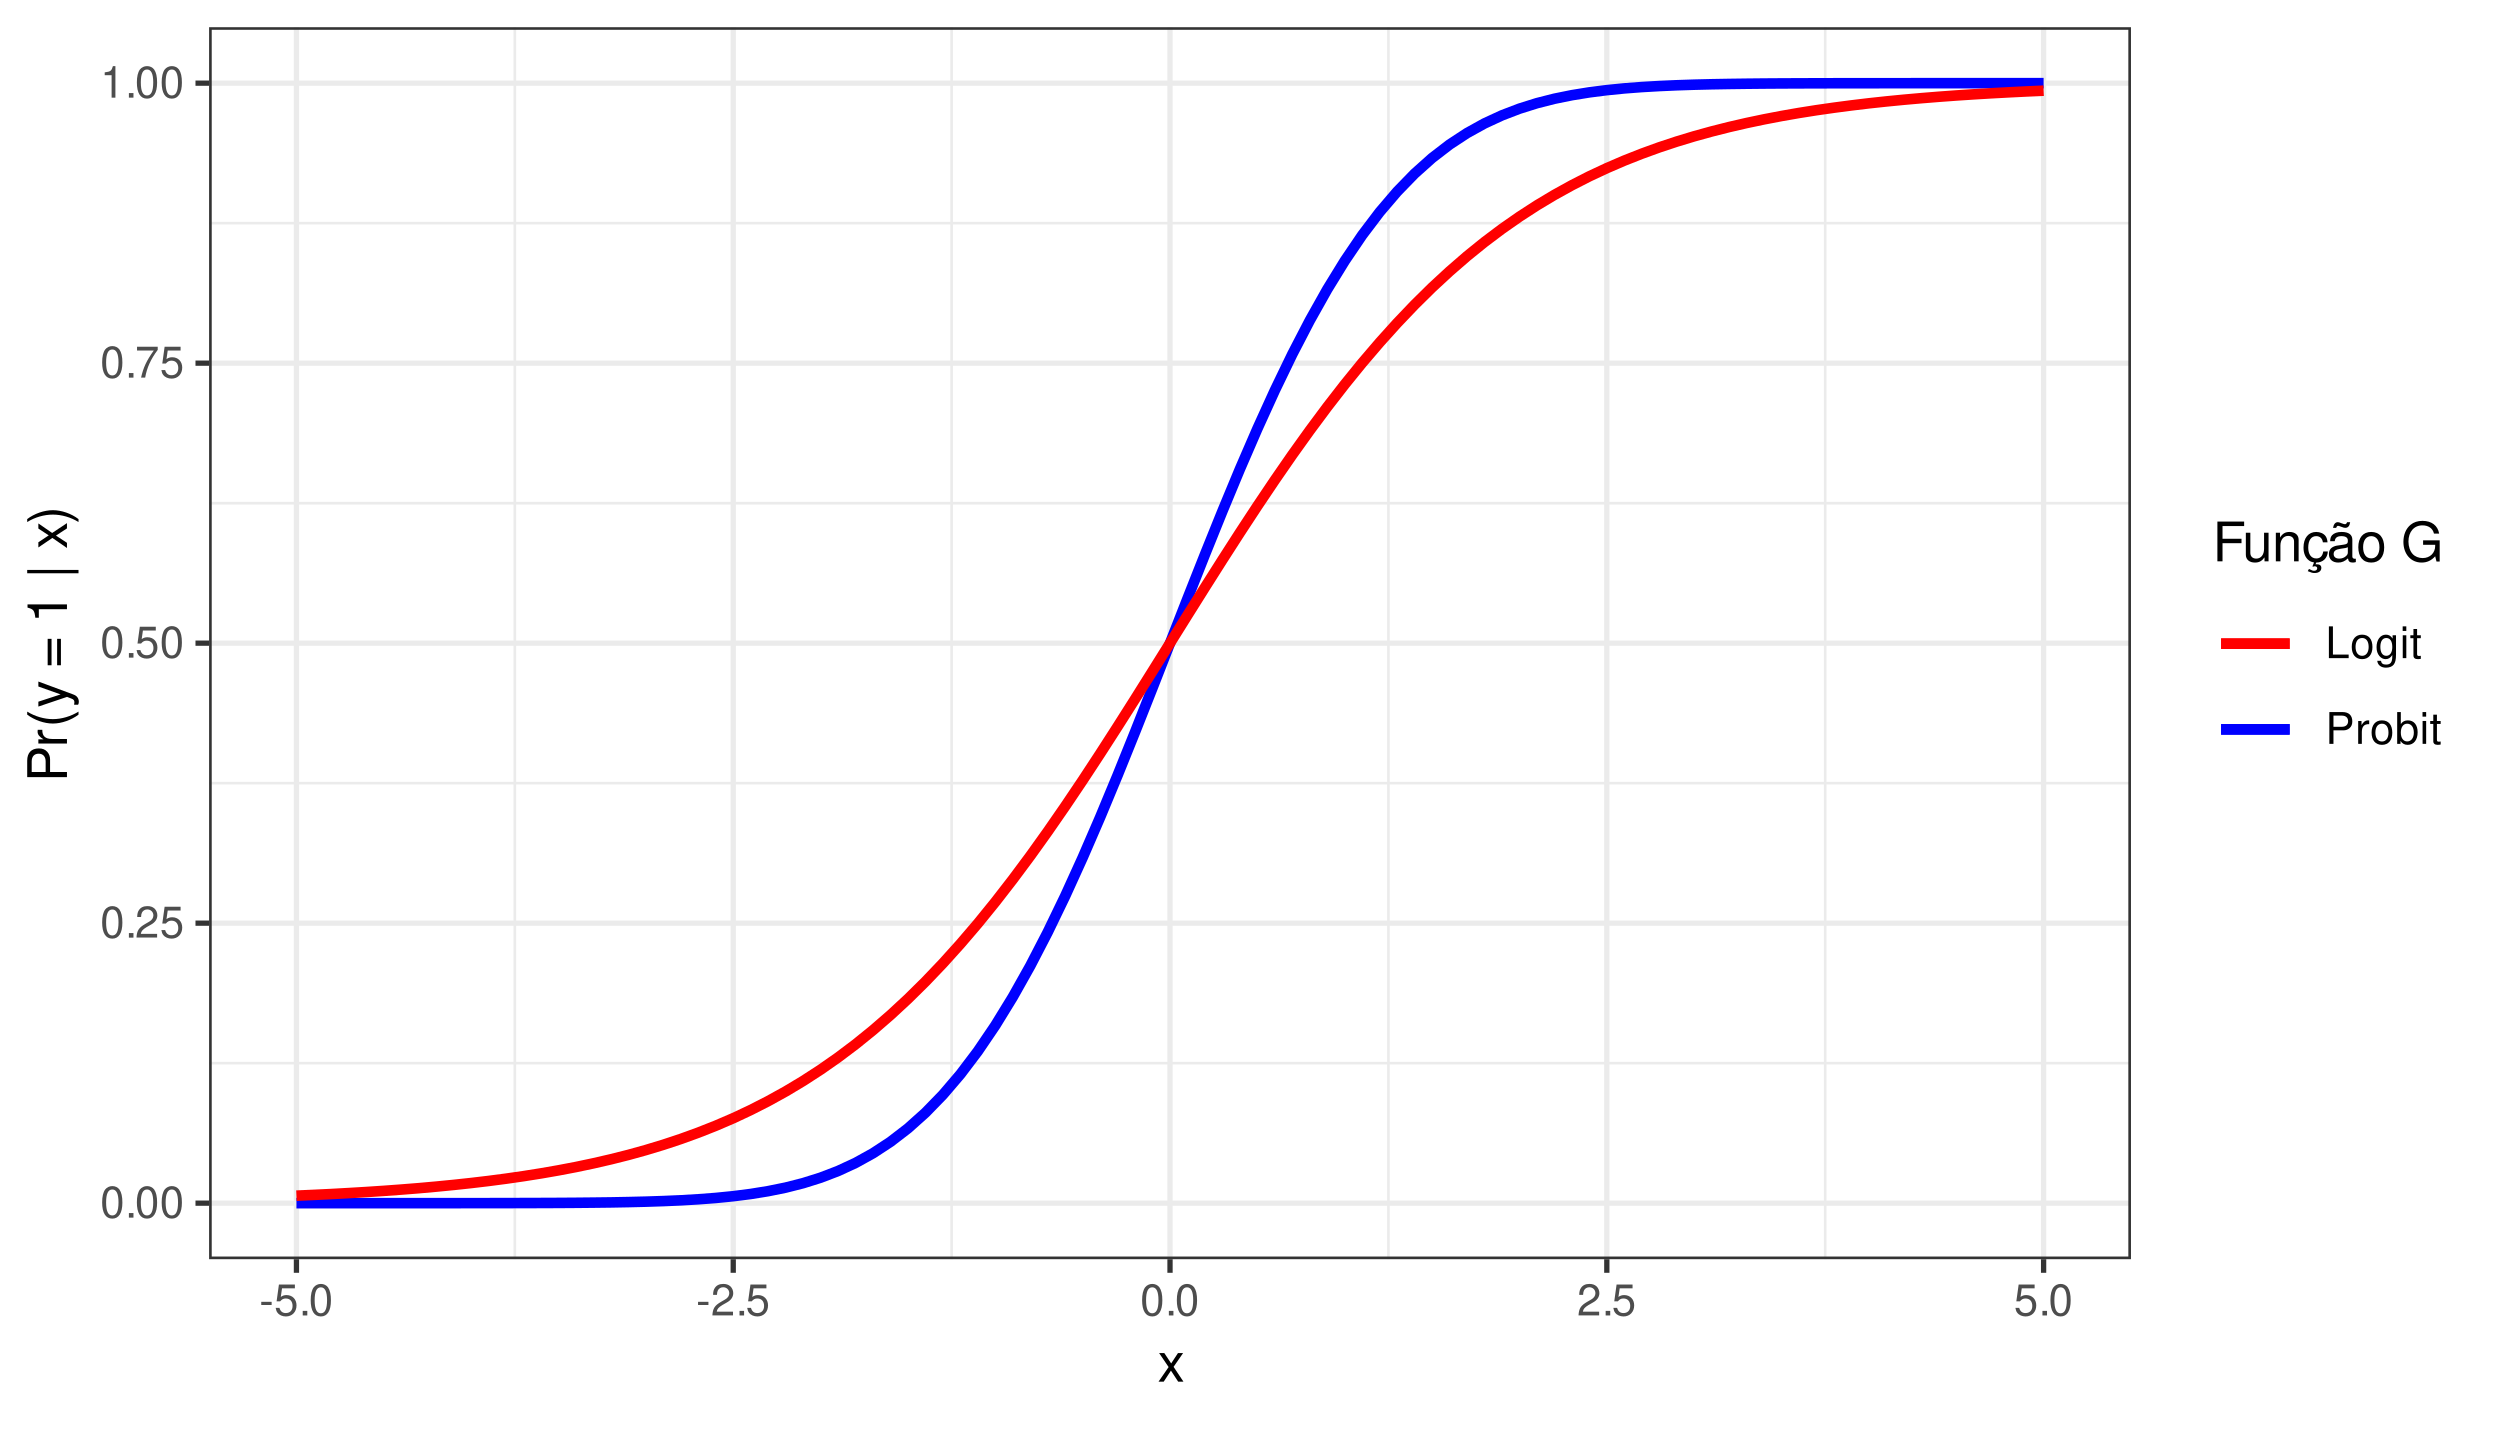 <?xml version="1.0" encoding="UTF-8"?>
<svg xmlns="http://www.w3.org/2000/svg" xmlns:xlink="http://www.w3.org/1999/xlink" width="504pt" height="288pt" viewBox="0 0 504 288" version="1.1">
<defs>
<g>
<symbol overflow="visible" id="glyph0-0">
<path style="stroke:none;" d=""/>
</symbol>
<symbol overflow="visible" id="glyph0-1">
<path style="stroke:none;" d="M 2.422 -6.359 C 1.844 -6.359 1.312 -6.094 0.984 -5.672 C 0.578 -5.109 0.375 -4.25 0.375 -3.078 C 0.375 -0.938 1.078 0.203 2.422 0.203 C 3.734 0.203 4.453 -0.938 4.453 -3.031 C 4.453 -4.25 4.266 -5.078 3.859 -5.672 C 3.531 -6.109 3.016 -6.359 2.422 -6.359 Z M 2.422 -5.672 C 3.25 -5.672 3.672 -4.828 3.672 -3.094 C 3.672 -1.281 3.266 -0.438 2.406 -0.438 C 1.578 -0.438 1.172 -1.312 1.172 -3.062 C 1.172 -4.828 1.578 -5.672 2.422 -5.672 Z M 2.422 -5.672 "/>
</symbol>
<symbol overflow="visible" id="glyph0-2">
<path style="stroke:none;" d="M 1.688 -0.922 L 0.766 -0.922 L 0.766 0 L 1.688 0 Z M 1.688 -0.922 "/>
</symbol>
<symbol overflow="visible" id="glyph0-3">
<path style="stroke:none;" d="M 4.453 -0.766 L 1.172 -0.766 C 1.25 -1.297 1.531 -1.625 2.297 -2.094 L 3.172 -2.594 C 4.047 -3.062 4.5 -3.719 4.5 -4.5 C 4.5 -5.031 4.281 -5.531 3.922 -5.875 C 3.547 -6.203 3.094 -6.359 2.5 -6.359 C 1.703 -6.359 1.125 -6.078 0.781 -5.531 C 0.547 -5.203 0.453 -4.797 0.438 -4.156 L 1.219 -4.156 C 1.234 -4.594 1.297 -4.844 1.406 -5.062 C 1.594 -5.438 2 -5.688 2.469 -5.688 C 3.172 -5.688 3.703 -5.172 3.703 -4.484 C 3.703 -3.969 3.406 -3.531 2.859 -3.219 L 2.047 -2.75 C 0.75 -2 0.375 -1.406 0.297 -0.016 L 4.453 -0.016 Z M 4.453 -0.766 "/>
</symbol>
<symbol overflow="visible" id="glyph0-4">
<path style="stroke:none;" d="M 4.188 -6.234 L 0.969 -6.234 L 0.5 -2.844 L 1.219 -2.844 C 1.578 -3.266 1.875 -3.422 2.359 -3.422 C 3.203 -3.422 3.719 -2.844 3.719 -1.922 C 3.719 -1.031 3.203 -0.484 2.359 -0.484 C 1.688 -0.484 1.266 -0.828 1.078 -1.531 L 0.312 -1.531 C 0.406 -1.016 0.5 -0.781 0.688 -0.547 C 1.031 -0.078 1.672 0.203 2.375 0.203 C 3.641 0.203 4.516 -0.719 4.516 -2.031 C 4.516 -3.266 3.688 -4.109 2.5 -4.109 C 2.062 -4.109 1.703 -4 1.344 -3.734 L 1.594 -5.469 L 4.188 -5.469 Z M 4.188 -6.234 "/>
</symbol>
<symbol overflow="visible" id="glyph0-5">
<path style="stroke:none;" d="M 4.578 -6.234 L 0.406 -6.234 L 0.406 -5.469 L 3.781 -5.469 C 2.281 -3.359 1.688 -2.047 1.219 0 L 2.047 0 C 2.391 -2 3.172 -3.719 4.578 -5.594 Z M 4.578 -6.234 "/>
</symbol>
<symbol overflow="visible" id="glyph0-6">
<path style="stroke:none;" d="M 2.281 -4.531 L 2.281 0 L 3.047 0 L 3.047 -6.359 L 2.547 -6.359 C 2.266 -5.391 2.094 -5.25 0.891 -5.094 L 0.891 -4.531 Z M 2.281 -4.531 "/>
</symbol>
<symbol overflow="visible" id="glyph0-7">
<path style="stroke:none;" d="M 2.5 -2.75 L 0.406 -2.75 L 0.406 -2.109 L 2.5 -2.109 Z M 2.5 -2.75 "/>
</symbol>
<symbol overflow="visible" id="glyph0-8">
<path style="stroke:none;" d="M 1.516 -6.406 L 0.703 -6.406 L 0.703 0 L 4.688 0 L 4.688 -0.719 L 1.516 -0.719 Z M 1.516 -6.406 "/>
</symbol>
<symbol overflow="visible" id="glyph0-9">
<path style="stroke:none;" d="M 2.391 -4.734 C 1.094 -4.734 0.312 -3.812 0.312 -2.266 C 0.312 -0.719 1.094 0.203 2.406 0.203 C 3.703 0.203 4.484 -0.719 4.484 -2.234 C 4.484 -3.828 3.734 -4.734 2.391 -4.734 Z M 2.406 -4.062 C 3.234 -4.062 3.719 -3.391 3.719 -2.25 C 3.719 -1.156 3.203 -0.469 2.406 -0.469 C 1.578 -0.469 1.078 -1.156 1.078 -2.266 C 1.078 -3.391 1.578 -4.062 2.406 -4.062 Z M 2.406 -4.062 "/>
</symbol>
<symbol overflow="visible" id="glyph0-10">
<path style="stroke:none;" d="M 3.547 -4.609 L 3.547 -3.938 C 3.188 -4.5 2.781 -4.734 2.203 -4.734 C 1.078 -4.734 0.312 -3.703 0.312 -2.219 C 0.312 -1.453 0.5 -0.891 0.891 -0.422 C 1.234 -0.016 1.672 0.203 2.141 0.203 C 2.703 0.203 3.094 -0.047 3.484 -0.625 L 3.484 -0.391 C 3.484 0.844 3.141 1.297 2.219 1.297 C 1.594 1.297 1.281 1.062 1.203 0.531 L 0.453 0.531 C 0.531 1.375 1.203 1.922 2.203 1.922 C 2.891 1.922 3.453 1.703 3.75 1.328 C 4.094 0.891 4.234 0.328 4.234 -0.75 L 4.234 -4.609 Z M 2.266 -4.062 C 3.047 -4.062 3.484 -3.406 3.484 -2.25 C 3.484 -1.125 3.031 -0.469 2.266 -0.469 C 1.516 -0.469 1.078 -1.141 1.078 -2.266 C 1.078 -3.391 1.516 -4.062 2.266 -4.062 Z M 2.266 -4.062 "/>
</symbol>
<symbol overflow="visible" id="glyph0-11">
<path style="stroke:none;" d="M 1.312 -4.609 L 0.594 -4.609 L 0.594 0 L 1.312 0 Z M 1.312 -6.406 L 0.578 -6.406 L 0.578 -5.484 L 1.312 -5.484 Z M 1.312 -6.406 "/>
</symbol>
<symbol overflow="visible" id="glyph0-12">
<path style="stroke:none;" d="M 2.234 -4.609 L 1.484 -4.609 L 1.484 -5.875 L 0.75 -5.875 L 0.75 -4.609 L 0.125 -4.609 L 0.125 -4.016 L 0.75 -4.016 L 0.75 -0.531 C 0.75 -0.047 1.062 0.203 1.641 0.203 C 1.828 0.203 1.984 0.188 2.234 0.141 L 2.234 -0.469 C 2.125 -0.453 2.031 -0.438 1.875 -0.438 C 1.562 -0.438 1.484 -0.531 1.484 -0.859 L 1.484 -4.016 L 2.234 -4.016 Z M 2.234 -4.609 "/>
</symbol>
<symbol overflow="visible" id="glyph0-13">
<path style="stroke:none;" d="M 1.625 -2.719 L 3.641 -2.719 C 4.141 -2.719 4.531 -2.875 4.875 -3.172 C 5.266 -3.531 5.422 -3.938 5.422 -4.531 C 5.422 -5.734 4.719 -6.406 3.453 -6.406 L 0.797 -6.406 L 0.797 0 L 1.625 0 Z M 1.625 -3.438 L 1.625 -5.688 L 3.328 -5.688 C 4.109 -5.688 4.578 -5.266 4.578 -4.562 C 4.578 -3.859 4.109 -3.438 3.328 -3.438 Z M 1.625 -3.438 "/>
</symbol>
<symbol overflow="visible" id="glyph0-14">
<path style="stroke:none;" d="M 0.609 -4.609 L 0.609 0 L 1.344 0 L 1.344 -2.391 C 1.359 -3.5 1.812 -4 2.828 -3.969 L 2.828 -4.719 C 2.703 -4.734 2.625 -4.734 2.547 -4.734 C 2.062 -4.734 1.703 -4.453 1.281 -3.781 L 1.281 -4.609 Z M 0.609 -4.609 "/>
</symbol>
<symbol overflow="visible" id="glyph0-15">
<path style="stroke:none;" d="M 0.469 -6.406 L 0.469 0 L 1.141 0 L 1.141 -0.594 C 1.484 -0.047 1.953 0.203 2.594 0.203 C 3.812 0.203 4.594 -0.797 4.594 -2.328 C 4.594 -3.812 3.859 -4.734 2.625 -4.734 C 2 -4.734 1.547 -4.5 1.203 -3.984 L 1.203 -6.406 Z M 2.484 -4.062 C 3.312 -4.062 3.828 -3.344 3.828 -2.25 C 3.828 -1.203 3.297 -0.484 2.484 -0.484 C 1.703 -0.484 1.203 -1.188 1.203 -2.266 C 1.203 -3.359 1.703 -4.062 2.484 -4.062 Z M 2.484 -4.062 "/>
</symbol>
<symbol overflow="visible" id="glyph1-0">
<path style="stroke:none;" d=""/>
</symbol>
<symbol overflow="visible" id="glyph1-1">
<path style="stroke:none;" d="M 3.219 -2.984 L 5.141 -5.766 L 4.109 -5.766 L 2.734 -3.672 L 1.344 -5.766 L 0.297 -5.766 L 2.219 -2.938 L 0.188 0 L 1.234 0 L 2.688 -2.219 L 4.141 0 L 5.203 0 Z M 3.219 -2.984 "/>
</symbol>
<symbol overflow="visible" id="glyph1-2">
<path style="stroke:none;" d="M 2.016 -3.656 L 5.844 -3.656 L 5.844 -4.547 L 2.016 -4.547 L 2.016 -7.109 L 6.375 -7.109 L 6.375 -8.016 L 0.984 -8.016 L 0.984 0 L 2.016 0 Z M 2.016 -3.656 "/>
</symbol>
<symbol overflow="visible" id="glyph1-3">
<path style="stroke:none;" d="M 5.297 0 L 5.297 -5.766 L 4.391 -5.766 L 4.391 -2.5 C 4.391 -1.312 3.766 -0.547 2.812 -0.547 C 2.094 -0.547 1.625 -0.984 1.625 -1.688 L 1.625 -5.766 L 0.719 -5.766 L 0.719 -1.312 C 0.719 -0.359 1.438 0.25 2.547 0.25 C 3.406 0.25 3.938 -0.047 4.484 -0.797 L 4.484 0 Z M 5.297 0 "/>
</symbol>
<symbol overflow="visible" id="glyph1-4">
<path style="stroke:none;" d="M 0.766 -5.766 L 0.766 0 L 1.688 0 L 1.688 -3.172 C 1.688 -4.359 2.312 -5.125 3.25 -5.125 C 3.984 -5.125 4.438 -4.688 4.438 -4 L 4.438 0 L 5.359 0 L 5.359 -4.359 C 5.359 -5.312 4.641 -5.922 3.531 -5.922 C 2.672 -5.922 2.125 -5.594 1.609 -4.797 L 1.609 -5.766 Z M 0.766 -5.766 "/>
</symbol>
<symbol overflow="visible" id="glyph1-5">
<path style="stroke:none;" d="M 2.906 0.25 C 4.25 0.25 5.172 -0.609 5.25 -1.984 L 4.328 -1.984 C 4.172 -1.047 3.703 -0.578 2.922 -0.578 C 1.906 -0.578 1.297 -1.406 1.297 -2.766 C 1.297 -4.219 1.891 -5.078 2.891 -5.078 C 3.656 -5.078 4.141 -4.625 4.25 -3.828 L 5.188 -3.828 C 5.141 -4.391 5.016 -4.75 4.797 -5.078 C 4.406 -5.609 3.703 -5.922 2.906 -5.922 C 1.344 -5.922 0.344 -4.703 0.344 -2.781 C 0.344 -1.609 0.734 -0.688 1.453 -0.172 C 1.75 0.047 2 0.141 2.469 0.234 L 2.141 1.016 L 2.266 1.094 C 2.391 1.016 2.469 1 2.609 1 C 2.922 1 3.109 1.156 3.109 1.406 C 3.109 1.688 2.859 1.906 2.516 1.906 C 2.234 1.906 2.031 1.844 1.547 1.578 L 1.438 1.547 L 1.203 1.984 C 1.922 2.281 2.156 2.359 2.578 2.359 C 3.422 2.359 3.938 1.953 3.938 1.328 C 3.938 0.859 3.625 0.594 3.062 0.594 C 2.969 0.594 2.906 0.594 2.766 0.609 Z M 2.906 0.25 "/>
</symbol>
<symbol overflow="visible" id="glyph1-6">
<path style="stroke:none;" d="M 5.891 -0.531 C 5.781 -0.516 5.734 -0.516 5.688 -0.516 C 5.375 -0.516 5.188 -0.688 5.188 -0.969 L 5.188 -4.359 C 5.188 -5.375 4.438 -5.922 3.031 -5.922 C 2.172 -5.922 1.5 -5.688 1.109 -5.266 C 0.844 -4.969 0.734 -4.625 0.719 -4.062 L 1.641 -4.062 C 1.719 -4.766 2.141 -5.078 2.984 -5.078 C 3.828 -5.078 4.281 -4.781 4.281 -4.219 L 4.281 -3.984 C 4.266 -3.594 4.062 -3.438 3.328 -3.344 C 2.031 -3.172 1.828 -3.141 1.469 -2.984 C 0.797 -2.703 0.469 -2.203 0.469 -1.453 C 0.469 -0.406 1.188 0.25 2.359 0.25 C 3.078 0.25 3.656 0 4.312 -0.594 C 4.375 0 4.656 0.25 5.266 0.25 C 5.453 0.25 5.578 0.234 5.891 0.156 Z M 4.281 -1.812 C 4.281 -1.5 4.188 -1.312 3.922 -1.062 C 3.547 -0.719 3.094 -0.547 2.547 -0.547 C 1.844 -0.547 1.422 -0.891 1.422 -1.469 C 1.422 -2.078 1.812 -2.391 2.812 -2.531 C 3.781 -2.656 3.969 -2.703 4.281 -2.844 Z M 4.125 -7.891 C 4.031 -7.609 3.906 -7.484 3.703 -7.484 C 3.578 -7.484 3.281 -7.562 3.016 -7.672 C 2.547 -7.859 2.469 -7.891 2.25 -7.891 C 1.766 -7.891 1.422 -7.484 1.297 -6.75 L 1.938 -6.75 C 2 -7 2.141 -7.156 2.297 -7.156 C 2.422 -7.156 2.578 -7.109 2.844 -7 C 3.469 -6.766 3.562 -6.75 3.766 -6.75 C 4.312 -6.75 4.641 -7.125 4.75 -7.891 Z M 4.125 -7.891 "/>
</symbol>
<symbol overflow="visible" id="glyph1-7">
<path style="stroke:none;" d="M 2.984 -5.922 C 1.359 -5.922 0.391 -4.781 0.391 -2.844 C 0.391 -0.891 1.359 0.25 3 0.25 C 4.625 0.25 5.609 -0.906 5.609 -2.797 C 5.609 -4.797 4.656 -5.922 2.984 -5.922 Z M 3 -5.078 C 4.031 -5.078 4.656 -4.234 4.656 -2.812 C 4.656 -1.438 4.016 -0.594 3 -0.594 C 1.984 -0.594 1.359 -1.438 1.359 -2.844 C 1.359 -4.234 1.984 -5.078 3 -5.078 Z M 3 -5.078 "/>
</symbol>
<symbol overflow="visible" id="glyph1-8">
<path style="stroke:none;" d=""/>
</symbol>
<symbol overflow="visible" id="glyph1-9">
<path style="stroke:none;" d="M 7.797 -4.234 L 4.453 -4.234 L 4.453 -3.328 L 6.891 -3.328 L 6.891 -3.109 C 6.891 -1.688 5.844 -0.656 4.375 -0.656 C 3.562 -0.656 2.828 -0.953 2.359 -1.469 C 1.828 -2.031 1.5 -2.984 1.5 -3.984 C 1.5 -5.953 2.625 -7.25 4.328 -7.25 C 5.547 -7.25 6.422 -6.625 6.641 -5.594 L 7.688 -5.594 C 7.406 -7.219 6.172 -8.156 4.328 -8.156 C 3.359 -8.156 2.562 -7.891 1.938 -7.375 C 1 -6.609 0.484 -5.375 0.484 -3.922 C 0.484 -1.469 1.984 0.25 4.156 0.25 C 5.25 0.25 6.109 -0.156 6.891 -1.016 L 7.156 0.047 L 7.797 0.047 Z M 7.797 -4.234 "/>
</symbol>
<symbol overflow="visible" id="glyph2-0">
<path style="stroke:none;" d=""/>
</symbol>
<symbol overflow="visible" id="glyph2-1">
<path style="stroke:none;" d="M -3.406 -2.031 L -3.406 -4.547 C -3.406 -5.172 -3.594 -5.672 -3.969 -6.094 C -4.406 -6.578 -4.922 -6.781 -5.672 -6.781 C -7.172 -6.781 -8.016 -5.891 -8.016 -4.312 L -8.016 -1 L 0 -1 L 0 -2.031 Z M -4.297 -2.031 L -7.109 -2.031 L -7.109 -4.156 C -7.109 -5.141 -6.594 -5.719 -5.703 -5.719 C -4.828 -5.719 -4.297 -5.141 -4.297 -4.156 Z M -4.297 -2.031 "/>
</symbol>
<symbol overflow="visible" id="glyph2-2">
<path style="stroke:none;" d="M -5.766 -0.766 L 0 -0.766 L 0 -1.688 L -2.984 -1.688 C -4.375 -1.688 -5 -2.266 -4.969 -3.531 L -5.891 -3.531 C -5.922 -3.375 -5.922 -3.281 -5.922 -3.172 C -5.922 -2.578 -5.578 -2.141 -4.719 -1.609 L -5.766 -1.609 Z M -5.766 -0.766 "/>
</symbol>
<symbol overflow="visible" id="glyph2-3">
<path style="stroke:none;" d="M -8.016 -2.594 C -6.578 -1.5 -4.578 -0.797 -2.844 -0.797 C -1.109 -0.797 0.891 -1.5 2.328 -2.594 L 2.328 -3.203 C 0.766 -2.234 -1.094 -1.688 -2.844 -1.688 C -4.594 -1.688 -6.453 -2.234 -8.016 -3.203 Z M -8.016 -2.594 "/>
</symbol>
<symbol overflow="visible" id="glyph2-4">
<path style="stroke:none;" d="M -5.766 -4.266 L -1.281 -2.672 L -5.766 -1.203 L -5.766 -0.219 L 0.016 -2.172 L 0.938 -1.812 C 1.344 -1.656 1.5 -1.469 1.5 -1.078 C 1.5 -0.922 1.469 -0.797 1.438 -0.594 L 2.25 -0.594 C 2.359 -0.781 2.391 -0.969 2.391 -1.203 C 2.391 -1.5 2.297 -1.828 2.125 -2.062 C 1.906 -2.359 1.672 -2.516 1.203 -2.688 L -5.766 -5.266 Z M -5.766 -4.266 "/>
</symbol>
<symbol overflow="visible" id="glyph2-5">
<path style="stroke:none;" d=""/>
</symbol>
<symbol overflow="visible" id="glyph2-6">
<path style="stroke:none;" d="M -3.891 -5.875 L -3.891 -0.547 L -3.109 -0.547 L -3.109 -5.875 Z M -1.984 -5.875 L -1.984 -0.547 L -1.219 -0.547 L -1.219 -5.875 Z M -1.984 -5.875 "/>
</symbol>
<symbol overflow="visible" id="glyph2-7">
<path style="stroke:none;" d="M -5.672 -2.844 L 0 -2.844 L 0 -3.812 L -7.953 -3.812 L -7.953 -3.172 C -6.734 -2.844 -6.562 -2.625 -6.375 -1.125 L -5.672 -1.125 Z M -5.672 -2.844 "/>
</symbol>
<symbol overflow="visible" id="glyph2-8">
<path style="stroke:none;" d="M -8.016 -1.094 L 2.328 -1.094 L 2.328 -1.766 L -8.016 -1.766 Z M -8.016 -1.094 "/>
</symbol>
<symbol overflow="visible" id="glyph2-9">
<path style="stroke:none;" d="M -2.984 -3.219 L -5.766 -5.141 L -5.766 -4.109 L -3.672 -2.734 L -5.766 -1.344 L -5.766 -0.297 L -2.938 -2.219 L 0 -0.188 L 0 -1.234 L -2.219 -2.688 L 0 -4.141 L 0 -5.203 Z M -2.984 -3.219 "/>
</symbol>
<symbol overflow="visible" id="glyph2-10">
<path style="stroke:none;" d="M 2.328 -1.016 C 0.891 -2.125 -1.109 -2.812 -2.844 -2.812 C -4.578 -2.812 -6.578 -2.125 -8.016 -1.016 L -8.016 -0.422 C -6.453 -1.391 -4.594 -1.922 -2.844 -1.922 C -1.094 -1.922 0.766 -1.391 2.328 -0.422 Z M 2.328 -1.016 "/>
</symbol>
</g>
<clipPath id="clip1">
  <path d="M 42.152 5.48 L 429.605 5.48 L 429.605 253.852 L 42.152 253.852 Z M 42.152 5.48 "/>
</clipPath>
<clipPath id="clip2">
  <path d="M 42.152 214 L 429.605 214 L 429.605 215 L 42.152 215 Z M 42.152 214 "/>
</clipPath>
<clipPath id="clip3">
  <path d="M 42.152 157 L 429.605 157 L 429.605 159 L 42.152 159 Z M 42.152 157 "/>
</clipPath>
<clipPath id="clip4">
  <path d="M 42.152 101 L 429.605 101 L 429.605 102 L 42.152 102 Z M 42.152 101 "/>
</clipPath>
<clipPath id="clip5">
  <path d="M 42.152 44 L 429.605 44 L 429.605 46 L 42.152 46 Z M 42.152 44 "/>
</clipPath>
<clipPath id="clip6">
  <path d="M 103 5.48 L 105 5.48 L 105 253.852 L 103 253.852 Z M 103 5.48 "/>
</clipPath>
<clipPath id="clip7">
  <path d="M 191 5.48 L 193 5.48 L 193 253.852 L 191 253.852 Z M 191 5.48 "/>
</clipPath>
<clipPath id="clip8">
  <path d="M 279 5.48 L 281 5.48 L 281 253.852 L 279 253.852 Z M 279 5.48 "/>
</clipPath>
<clipPath id="clip9">
  <path d="M 367 5.48 L 369 5.48 L 369 253.852 L 367 253.852 Z M 367 5.48 "/>
</clipPath>
<clipPath id="clip10">
  <path d="M 42.152 242 L 429.605 242 L 429.605 244 L 42.152 244 Z M 42.152 242 "/>
</clipPath>
<clipPath id="clip11">
  <path d="M 42.152 185 L 429.605 185 L 429.605 187 L 42.152 187 Z M 42.152 185 "/>
</clipPath>
<clipPath id="clip12">
  <path d="M 42.152 129 L 429.605 129 L 429.605 131 L 42.152 131 Z M 42.152 129 "/>
</clipPath>
<clipPath id="clip13">
  <path d="M 42.152 72 L 429.605 72 L 429.605 74 L 42.152 74 Z M 42.152 72 "/>
</clipPath>
<clipPath id="clip14">
  <path d="M 42.152 16 L 429.605 16 L 429.605 18 L 42.152 18 Z M 42.152 16 "/>
</clipPath>
<clipPath id="clip15">
  <path d="M 59 5.48 L 61 5.48 L 61 253.852 L 59 253.852 Z M 59 5.48 "/>
</clipPath>
<clipPath id="clip16">
  <path d="M 147 5.48 L 149 5.48 L 149 253.852 L 147 253.852 Z M 147 5.48 "/>
</clipPath>
<clipPath id="clip17">
  <path d="M 235 5.48 L 237 5.48 L 237 253.852 L 235 253.852 Z M 235 5.48 "/>
</clipPath>
<clipPath id="clip18">
  <path d="M 323 5.48 L 325 5.48 L 325 253.852 L 323 253.852 Z M 323 5.48 "/>
</clipPath>
<clipPath id="clip19">
  <path d="M 411 5.48 L 413 5.48 L 413 253.852 L 411 253.852 Z M 411 5.48 "/>
</clipPath>
<clipPath id="clip20">
  <path d="M 42.152 5.48 L 429.605 5.48 L 429.605 253.852 L 42.152 253.852 Z M 42.152 5.48 "/>
</clipPath>
</defs>
<g id="surface56">
<rect x="0" y="0" width="504" height="288" style="fill:rgb(100%,100%,100%);fill-opacity:1;stroke:none;"/>
<rect x="0" y="0" width="504" height="288" style="fill:rgb(100%,100%,100%);fill-opacity:1;stroke:none;"/>
<path style="fill:none;stroke-width:1.067;stroke-linecap:round;stroke-linejoin:round;stroke:rgb(100%,100%,100%);stroke-opacity:1;stroke-miterlimit:10;" d="M 0 288 L 504 288 L 504 0 L 0 0 Z M 0 288 "/>
<g clip-path="url(#clip1)" clip-rule="nonzero">
<path style=" stroke:none;fill-rule:nonzero;fill:rgb(100%,100%,100%);fill-opacity:1;" d="M 42.152 253.848 L 429.605 253.848 L 429.605 5.477 L 42.152 5.477 Z M 42.152 253.848 "/>
</g>
<g clip-path="url(#clip2)" clip-rule="nonzero">
<path style="fill:none;stroke-width:0.533;stroke-linecap:butt;stroke-linejoin:round;stroke:rgb(92.157%,92.157%,92.157%);stroke-opacity:1;stroke-miterlimit:10;" d="M 42.152 214.336 L 429.602 214.336 "/>
</g>
<g clip-path="url(#clip3)" clip-rule="nonzero">
<path style="fill:none;stroke-width:0.533;stroke-linecap:butt;stroke-linejoin:round;stroke:rgb(92.157%,92.157%,92.157%);stroke-opacity:1;stroke-miterlimit:10;" d="M 42.152 157.887 L 429.602 157.887 "/>
</g>
<g clip-path="url(#clip4)" clip-rule="nonzero">
<path style="fill:none;stroke-width:0.533;stroke-linecap:butt;stroke-linejoin:round;stroke:rgb(92.157%,92.157%,92.157%);stroke-opacity:1;stroke-miterlimit:10;" d="M 42.152 101.441 L 429.602 101.441 "/>
</g>
<g clip-path="url(#clip5)" clip-rule="nonzero">
<path style="fill:none;stroke-width:0.533;stroke-linecap:butt;stroke-linejoin:round;stroke:rgb(92.157%,92.157%,92.157%);stroke-opacity:1;stroke-miterlimit:10;" d="M 42.152 44.992 L 429.602 44.992 "/>
</g>
<g clip-path="url(#clip6)" clip-rule="nonzero">
<path style="fill:none;stroke-width:0.533;stroke-linecap:butt;stroke-linejoin:round;stroke:rgb(92.157%,92.157%,92.157%);stroke-opacity:1;stroke-miterlimit:10;" d="M 103.789 253.848 L 103.789 5.48 "/>
</g>
<g clip-path="url(#clip7)" clip-rule="nonzero">
<path style="fill:none;stroke-width:0.533;stroke-linecap:butt;stroke-linejoin:round;stroke:rgb(92.157%,92.157%,92.157%);stroke-opacity:1;stroke-miterlimit:10;" d="M 191.848 253.848 L 191.848 5.48 "/>
</g>
<g clip-path="url(#clip8)" clip-rule="nonzero">
<path style="fill:none;stroke-width:0.533;stroke-linecap:butt;stroke-linejoin:round;stroke:rgb(92.157%,92.157%,92.157%);stroke-opacity:1;stroke-miterlimit:10;" d="M 279.906 253.848 L 279.906 5.48 "/>
</g>
<g clip-path="url(#clip9)" clip-rule="nonzero">
<path style="fill:none;stroke-width:0.533;stroke-linecap:butt;stroke-linejoin:round;stroke:rgb(92.157%,92.157%,92.157%);stroke-opacity:1;stroke-miterlimit:10;" d="M 367.961 253.848 L 367.961 5.48 "/>
</g>
<g clip-path="url(#clip10)" clip-rule="nonzero">
<path style="fill:none;stroke-width:1.067;stroke-linecap:butt;stroke-linejoin:round;stroke:rgb(92.157%,92.157%,92.157%);stroke-opacity:1;stroke-miterlimit:10;" d="M 42.152 242.559 L 429.602 242.559 "/>
</g>
<g clip-path="url(#clip11)" clip-rule="nonzero">
<path style="fill:none;stroke-width:1.067;stroke-linecap:butt;stroke-linejoin:round;stroke:rgb(92.157%,92.157%,92.157%);stroke-opacity:1;stroke-miterlimit:10;" d="M 42.152 186.113 L 429.602 186.113 "/>
</g>
<g clip-path="url(#clip12)" clip-rule="nonzero">
<path style="fill:none;stroke-width:1.067;stroke-linecap:butt;stroke-linejoin:round;stroke:rgb(92.157%,92.157%,92.157%);stroke-opacity:1;stroke-miterlimit:10;" d="M 42.152 129.664 L 429.602 129.664 "/>
</g>
<g clip-path="url(#clip13)" clip-rule="nonzero">
<path style="fill:none;stroke-width:1.067;stroke-linecap:butt;stroke-linejoin:round;stroke:rgb(92.157%,92.157%,92.157%);stroke-opacity:1;stroke-miterlimit:10;" d="M 42.152 73.215 L 429.602 73.215 "/>
</g>
<g clip-path="url(#clip14)" clip-rule="nonzero">
<path style="fill:none;stroke-width:1.067;stroke-linecap:butt;stroke-linejoin:round;stroke:rgb(92.157%,92.157%,92.157%);stroke-opacity:1;stroke-miterlimit:10;" d="M 42.152 16.77 L 429.602 16.77 "/>
</g>
<g clip-path="url(#clip15)" clip-rule="nonzero">
<path style="fill:none;stroke-width:1.067;stroke-linecap:butt;stroke-linejoin:round;stroke:rgb(92.157%,92.157%,92.157%);stroke-opacity:1;stroke-miterlimit:10;" d="M 59.762 253.848 L 59.762 5.48 "/>
</g>
<g clip-path="url(#clip16)" clip-rule="nonzero">
<path style="fill:none;stroke-width:1.067;stroke-linecap:butt;stroke-linejoin:round;stroke:rgb(92.157%,92.157%,92.157%);stroke-opacity:1;stroke-miterlimit:10;" d="M 147.82 253.848 L 147.82 5.48 "/>
</g>
<g clip-path="url(#clip17)" clip-rule="nonzero">
<path style="fill:none;stroke-width:1.067;stroke-linecap:butt;stroke-linejoin:round;stroke:rgb(92.157%,92.157%,92.157%);stroke-opacity:1;stroke-miterlimit:10;" d="M 235.875 253.848 L 235.875 5.48 "/>
</g>
<g clip-path="url(#clip18)" clip-rule="nonzero">
<path style="fill:none;stroke-width:1.067;stroke-linecap:butt;stroke-linejoin:round;stroke:rgb(92.157%,92.157%,92.157%);stroke-opacity:1;stroke-miterlimit:10;" d="M 323.934 253.848 L 323.934 5.48 "/>
</g>
<g clip-path="url(#clip19)" clip-rule="nonzero">
<path style="fill:none;stroke-width:1.067;stroke-linecap:butt;stroke-linejoin:round;stroke:rgb(92.157%,92.157%,92.157%);stroke-opacity:1;stroke-miterlimit:10;" d="M 411.992 253.848 L 411.992 5.48 "/>
</g>
<path style="fill:none;stroke-width:2.134;stroke-linecap:butt;stroke-linejoin:round;stroke:rgb(0%,0%,100%);stroke-opacity:1;stroke-miterlimit:10;" d="M 59.762 242.559 L 87.941 242.559 L 91.461 242.555 L 94.984 242.551 L 98.508 242.551 L 102.031 242.543 L 105.551 242.535 L 109.074 242.523 L 112.598 242.508 L 116.117 242.484 L 119.641 242.449 L 123.164 242.406 L 126.688 242.34 L 130.207 242.254 L 133.73 242.137 L 137.254 241.984 L 140.773 241.777 L 144.297 241.508 L 147.82 241.156 L 151.34 240.707 L 154.863 240.137 L 158.387 239.422 L 161.91 238.527 L 165.43 237.422 L 168.953 236.074 L 172.477 234.445 L 175.996 232.496 L 179.52 230.188 L 183.043 227.477 L 186.566 224.324 L 190.086 220.703 L 193.609 216.578 L 197.133 211.926 L 200.652 206.738 L 204.176 201 L 207.699 194.727 L 211.219 187.926 L 214.742 180.637 L 218.266 172.895 L 221.789 164.758 L 225.309 156.289 L 228.832 147.559 L 232.355 138.656 L 235.875 129.664 L 239.398 120.672 L 242.922 111.77 L 246.445 103.043 L 249.965 94.57 L 253.488 86.434 L 257.012 78.691 L 260.531 71.402 L 264.055 64.605 L 267.578 58.328 L 271.102 52.594 L 274.621 47.402 L 278.145 42.75 L 281.668 38.625 L 285.188 35.004 L 288.711 31.852 L 292.234 29.141 L 295.754 26.832 L 299.277 24.883 L 302.801 23.254 L 306.324 21.906 L 309.844 20.801 L 313.367 19.906 L 316.891 19.191 L 320.41 18.621 L 323.934 18.172 L 327.457 17.82 L 330.98 17.551 L 334.5 17.348 L 338.023 17.191 L 341.547 17.074 L 345.066 16.988 L 348.59 16.926 L 352.113 16.879 L 355.633 16.844 L 359.156 16.82 L 362.68 16.805 L 366.203 16.793 L 369.723 16.785 L 376.77 16.777 L 380.289 16.773 L 383.812 16.773 L 387.336 16.77 L 411.992 16.77 "/>
<path style="fill:none;stroke-width:2.134;stroke-linecap:butt;stroke-linejoin:round;stroke:rgb(100%,0%,0%);stroke-opacity:1;stroke-miterlimit:10;" d="M 59.762 241.047 L 63.285 240.891 L 66.809 240.719 L 70.328 240.523 L 73.852 240.312 L 77.375 240.078 L 80.895 239.82 L 84.418 239.539 L 87.941 239.223 L 91.461 238.879 L 94.984 238.5 L 98.508 238.082 L 102.031 237.621 L 105.551 237.113 L 109.074 236.555 L 112.598 235.941 L 116.117 235.27 L 119.641 234.527 L 123.164 233.715 L 126.688 232.828 L 130.207 231.852 L 133.73 230.785 L 137.254 229.617 L 140.773 228.34 L 144.297 226.949 L 147.82 225.434 L 151.34 223.781 L 154.863 221.984 L 158.387 220.035 L 161.91 217.926 L 165.43 215.645 L 168.953 213.184 L 172.477 210.531 L 175.996 207.684 L 179.52 204.633 L 183.043 201.371 L 186.566 197.895 L 190.086 194.203 L 193.609 190.293 L 197.133 186.172 L 200.652 181.836 L 204.176 177.293 L 207.699 172.559 L 211.219 167.641 L 214.742 162.551 L 218.266 157.316 L 221.789 151.945 L 225.309 146.473 L 228.832 140.918 L 232.355 135.305 L 235.875 129.664 L 239.398 124.023 L 242.922 118.414 L 246.445 112.855 L 249.965 107.383 L 253.488 102.016 L 257.012 96.777 L 260.531 91.688 L 264.055 86.77 L 267.578 82.035 L 271.102 77.492 L 274.621 73.156 L 278.145 69.035 L 281.668 65.125 L 285.188 61.434 L 288.711 57.957 L 292.234 54.699 L 295.754 51.645 L 299.277 48.797 L 302.801 46.145 L 306.324 43.684 L 309.844 41.402 L 313.367 39.293 L 316.891 37.344 L 320.41 35.547 L 323.934 33.898 L 327.457 32.379 L 330.98 30.988 L 334.5 29.711 L 338.023 28.543 L 341.547 27.477 L 345.066 26.504 L 348.59 25.613 L 352.113 24.801 L 355.633 24.062 L 359.156 23.387 L 362.68 22.773 L 366.203 22.215 L 369.723 21.711 L 373.246 21.25 L 376.77 20.828 L 380.289 20.449 L 383.812 20.105 L 387.336 19.793 L 390.859 19.508 L 394.379 19.25 L 397.902 19.016 L 401.426 18.805 L 404.945 18.613 L 408.469 18.438 L 411.992 18.281 "/>
<g clip-path="url(#clip20)" clip-rule="nonzero">
<path style="fill:none;stroke-width:1.067;stroke-linecap:round;stroke-linejoin:round;stroke:rgb(20%,20%,20%);stroke-opacity:1;stroke-miterlimit:10;" d="M 42.152 253.848 L 429.605 253.848 L 429.605 5.477 L 42.152 5.477 Z M 42.152 253.848 "/>
</g>
<g style="fill:rgb(30.196%,30.196%,30.196%);fill-opacity:1;">
  <use xlink:href="#glyph0-1" x="20.219" y="245.474"/>
  <use xlink:href="#glyph0-2" x="25.219" y="245.474"/>
  <use xlink:href="#glyph0-1" x="27.219" y="245.474"/>
  <use xlink:href="#glyph0-1" x="32.219" y="245.474"/>
</g>
<g style="fill:rgb(30.196%,30.196%,30.196%);fill-opacity:1;">
  <use xlink:href="#glyph0-1" x="20.219" y="189.028"/>
  <use xlink:href="#glyph0-2" x="25.219" y="189.028"/>
  <use xlink:href="#glyph0-3" x="27.219" y="189.028"/>
  <use xlink:href="#glyph0-4" x="32.219" y="189.028"/>
</g>
<g style="fill:rgb(30.196%,30.196%,30.196%);fill-opacity:1;">
  <use xlink:href="#glyph0-1" x="20.219" y="132.579"/>
  <use xlink:href="#glyph0-2" x="25.219" y="132.579"/>
  <use xlink:href="#glyph0-4" x="27.219" y="132.579"/>
  <use xlink:href="#glyph0-1" x="32.219" y="132.579"/>
</g>
<g style="fill:rgb(30.196%,30.196%,30.196%);fill-opacity:1;">
  <use xlink:href="#glyph0-1" x="20.219" y="76.13"/>
  <use xlink:href="#glyph0-2" x="25.219" y="76.13"/>
  <use xlink:href="#glyph0-5" x="27.219" y="76.13"/>
  <use xlink:href="#glyph0-4" x="32.219" y="76.13"/>
</g>
<g style="fill:rgb(30.196%,30.196%,30.196%);fill-opacity:1;">
  <use xlink:href="#glyph0-6" x="20.219" y="19.685"/>
  <use xlink:href="#glyph0-2" x="25.219" y="19.685"/>
  <use xlink:href="#glyph0-1" x="27.219" y="19.685"/>
  <use xlink:href="#glyph0-1" x="32.219" y="19.685"/>
</g>
<path style="fill:none;stroke-width:1.067;stroke-linecap:butt;stroke-linejoin:round;stroke:rgb(20%,20%,20%);stroke-opacity:1;stroke-miterlimit:10;" d="M 39.41 242.559 L 42.152 242.559 "/>
<path style="fill:none;stroke-width:1.067;stroke-linecap:butt;stroke-linejoin:round;stroke:rgb(20%,20%,20%);stroke-opacity:1;stroke-miterlimit:10;" d="M 39.41 186.113 L 42.152 186.113 "/>
<path style="fill:none;stroke-width:1.067;stroke-linecap:butt;stroke-linejoin:round;stroke:rgb(20%,20%,20%);stroke-opacity:1;stroke-miterlimit:10;" d="M 39.41 129.664 L 42.152 129.664 "/>
<path style="fill:none;stroke-width:1.067;stroke-linecap:butt;stroke-linejoin:round;stroke:rgb(20%,20%,20%);stroke-opacity:1;stroke-miterlimit:10;" d="M 39.41 73.215 L 42.152 73.215 "/>
<path style="fill:none;stroke-width:1.067;stroke-linecap:butt;stroke-linejoin:round;stroke:rgb(20%,20%,20%);stroke-opacity:1;stroke-miterlimit:10;" d="M 39.41 16.77 L 42.152 16.77 "/>
<path style="fill:none;stroke-width:1.067;stroke-linecap:butt;stroke-linejoin:round;stroke:rgb(20%,20%,20%);stroke-opacity:1;stroke-miterlimit:10;" d="M 59.762 256.59 L 59.762 253.848 "/>
<path style="fill:none;stroke-width:1.067;stroke-linecap:butt;stroke-linejoin:round;stroke:rgb(20%,20%,20%);stroke-opacity:1;stroke-miterlimit:10;" d="M 147.82 256.59 L 147.82 253.848 "/>
<path style="fill:none;stroke-width:1.067;stroke-linecap:butt;stroke-linejoin:round;stroke:rgb(20%,20%,20%);stroke-opacity:1;stroke-miterlimit:10;" d="M 235.875 256.59 L 235.875 253.848 "/>
<path style="fill:none;stroke-width:1.067;stroke-linecap:butt;stroke-linejoin:round;stroke:rgb(20%,20%,20%);stroke-opacity:1;stroke-miterlimit:10;" d="M 323.934 256.59 L 323.934 253.848 "/>
<path style="fill:none;stroke-width:1.067;stroke-linecap:butt;stroke-linejoin:round;stroke:rgb(20%,20%,20%);stroke-opacity:1;stroke-miterlimit:10;" d="M 411.992 256.59 L 411.992 253.848 "/>
<g style="fill:rgb(30.196%,30.196%,30.196%);fill-opacity:1;">
  <use xlink:href="#glyph0-7" x="52.262" y="265.196"/>
  <use xlink:href="#glyph0-4" x="55.262" y="265.196"/>
  <use xlink:href="#glyph0-2" x="60.262" y="265.196"/>
  <use xlink:href="#glyph0-1" x="62.262" y="265.196"/>
</g>
<g style="fill:rgb(30.196%,30.196%,30.196%);fill-opacity:1;">
  <use xlink:href="#glyph0-7" x="140.32" y="265.196"/>
  <use xlink:href="#glyph0-3" x="143.32" y="265.196"/>
  <use xlink:href="#glyph0-2" x="148.32" y="265.196"/>
  <use xlink:href="#glyph0-4" x="150.32" y="265.196"/>
</g>
<g style="fill:rgb(30.196%,30.196%,30.196%);fill-opacity:1;">
  <use xlink:href="#glyph0-1" x="229.875" y="265.196"/>
  <use xlink:href="#glyph0-2" x="234.875" y="265.196"/>
  <use xlink:href="#glyph0-1" x="236.875" y="265.196"/>
</g>
<g style="fill:rgb(30.196%,30.196%,30.196%);fill-opacity:1;">
  <use xlink:href="#glyph0-3" x="317.934" y="265.196"/>
  <use xlink:href="#glyph0-2" x="322.934" y="265.196"/>
  <use xlink:href="#glyph0-4" x="324.934" y="265.196"/>
</g>
<g style="fill:rgb(30.196%,30.196%,30.196%);fill-opacity:1;">
  <use xlink:href="#glyph0-4" x="405.992" y="265.196"/>
  <use xlink:href="#glyph0-2" x="410.992" y="265.196"/>
  <use xlink:href="#glyph0-1" x="412.992" y="265.196"/>
</g>
<g style="fill:rgb(0%,0%,0%);fill-opacity:1;">
  <use xlink:href="#glyph1-1" x="233.375" y="278.538"/>
</g>
<g style="fill:rgb(0%,0%,0%);fill-opacity:1;">
  <use xlink:href="#glyph2-1" x="13.499" y="157.664"/>
  <use xlink:href="#glyph2-2" x="13.499" y="150.664"/>
  <use xlink:href="#glyph2-3" x="13.499" y="146.664"/>
  <use xlink:href="#glyph2-4" x="13.499" y="142.664"/>
  <use xlink:href="#glyph2-5" x="13.499" y="137.664"/>
  <use xlink:href="#glyph2-6" x="13.499" y="134.664"/>
  <use xlink:href="#glyph2-5" x="13.499" y="128.664"/>
  <use xlink:href="#glyph2-7" x="13.499" y="125.664"/>
  <use xlink:href="#glyph2-5" x="13.499" y="119.664"/>
  <use xlink:href="#glyph2-8" x="13.499" y="116.664"/>
  <use xlink:href="#glyph2-5" x="13.499" y="113.664"/>
  <use xlink:href="#glyph2-9" x="13.499" y="110.664"/>
  <use xlink:href="#glyph2-10" x="13.499" y="105.664"/>
</g>
<path style=" stroke:none;fill-rule:nonzero;fill:rgb(100%,100%,100%);fill-opacity:1;" d="M 440.562 161.164 L 498.52 161.164 L 498.52 98.164 L 440.562 98.164 Z M 440.562 161.164 "/>
<g style="fill:rgb(0%,0%,0%);fill-opacity:1;">
  <use xlink:href="#glyph1-2" x="446.043" y="113.163"/>
  <use xlink:href="#glyph1-3" x="452.043" y="113.163"/>
  <use xlink:href="#glyph1-4" x="458.043" y="113.163"/>
  <use xlink:href="#glyph1-5" x="464.043" y="113.163"/>
  <use xlink:href="#glyph1-6" x="469.043" y="113.163"/>
  <use xlink:href="#glyph1-7" x="475.043" y="113.163"/>
  <use xlink:href="#glyph1-8" x="481.043" y="113.163"/>
  <use xlink:href="#glyph1-9" x="484.043" y="113.163"/>
</g>
<path style=" stroke:none;fill-rule:nonzero;fill:rgb(100%,100%,100%);fill-opacity:1;" d="M 446.043 138.402 L 463.324 138.402 L 463.324 121.121 L 446.043 121.121 Z M 446.043 138.402 "/>
<path style="fill:none;stroke-width:2.134;stroke-linecap:butt;stroke-linejoin:round;stroke:rgb(100%,0%,0%);stroke-opacity:1;stroke-miterlimit:10;" d="M 447.77 129.766 L 461.594 129.766 "/>
<path style="fill:none;stroke-width:2.134;stroke-linecap:butt;stroke-linejoin:round;stroke:rgb(100%,0%,0%);stroke-opacity:1;stroke-miterlimit:10;" d="M 447.77 129.766 L 461.594 129.766 "/>
<path style=" stroke:none;fill-rule:nonzero;fill:rgb(100%,100%,100%);fill-opacity:1;" d="M 446.043 155.684 L 463.324 155.684 L 463.324 138.402 L 446.043 138.402 Z M 446.043 155.684 "/>
<path style="fill:none;stroke-width:2.134;stroke-linecap:butt;stroke-linejoin:round;stroke:rgb(0%,0%,100%);stroke-opacity:1;stroke-miterlimit:10;" d="M 447.77 147.043 L 461.594 147.043 "/>
<path style="fill:none;stroke-width:2.134;stroke-linecap:butt;stroke-linejoin:round;stroke:rgb(0%,0%,100%);stroke-opacity:1;stroke-miterlimit:10;" d="M 447.77 147.043 L 461.594 147.043 "/>
<g style="fill:rgb(0%,0%,0%);fill-opacity:1;">
  <use xlink:href="#glyph0-8" x="468.801" y="132.681"/>
  <use xlink:href="#glyph0-9" x="473.801" y="132.681"/>
  <use xlink:href="#glyph0-10" x="478.801" y="132.681"/>
  <use xlink:href="#glyph0-11" x="483.801" y="132.681"/>
  <use xlink:href="#glyph0-12" x="485.801" y="132.681"/>
</g>
<g style="fill:rgb(0%,0%,0%);fill-opacity:1;">
  <use xlink:href="#glyph0-13" x="468.801" y="149.958"/>
  <use xlink:href="#glyph0-14" x="474.801" y="149.958"/>
  <use xlink:href="#glyph0-9" x="477.801" y="149.958"/>
  <use xlink:href="#glyph0-15" x="482.801" y="149.958"/>
  <use xlink:href="#glyph0-11" x="487.801" y="149.958"/>
  <use xlink:href="#glyph0-12" x="489.801" y="149.958"/>
</g>
</g>
</svg>
